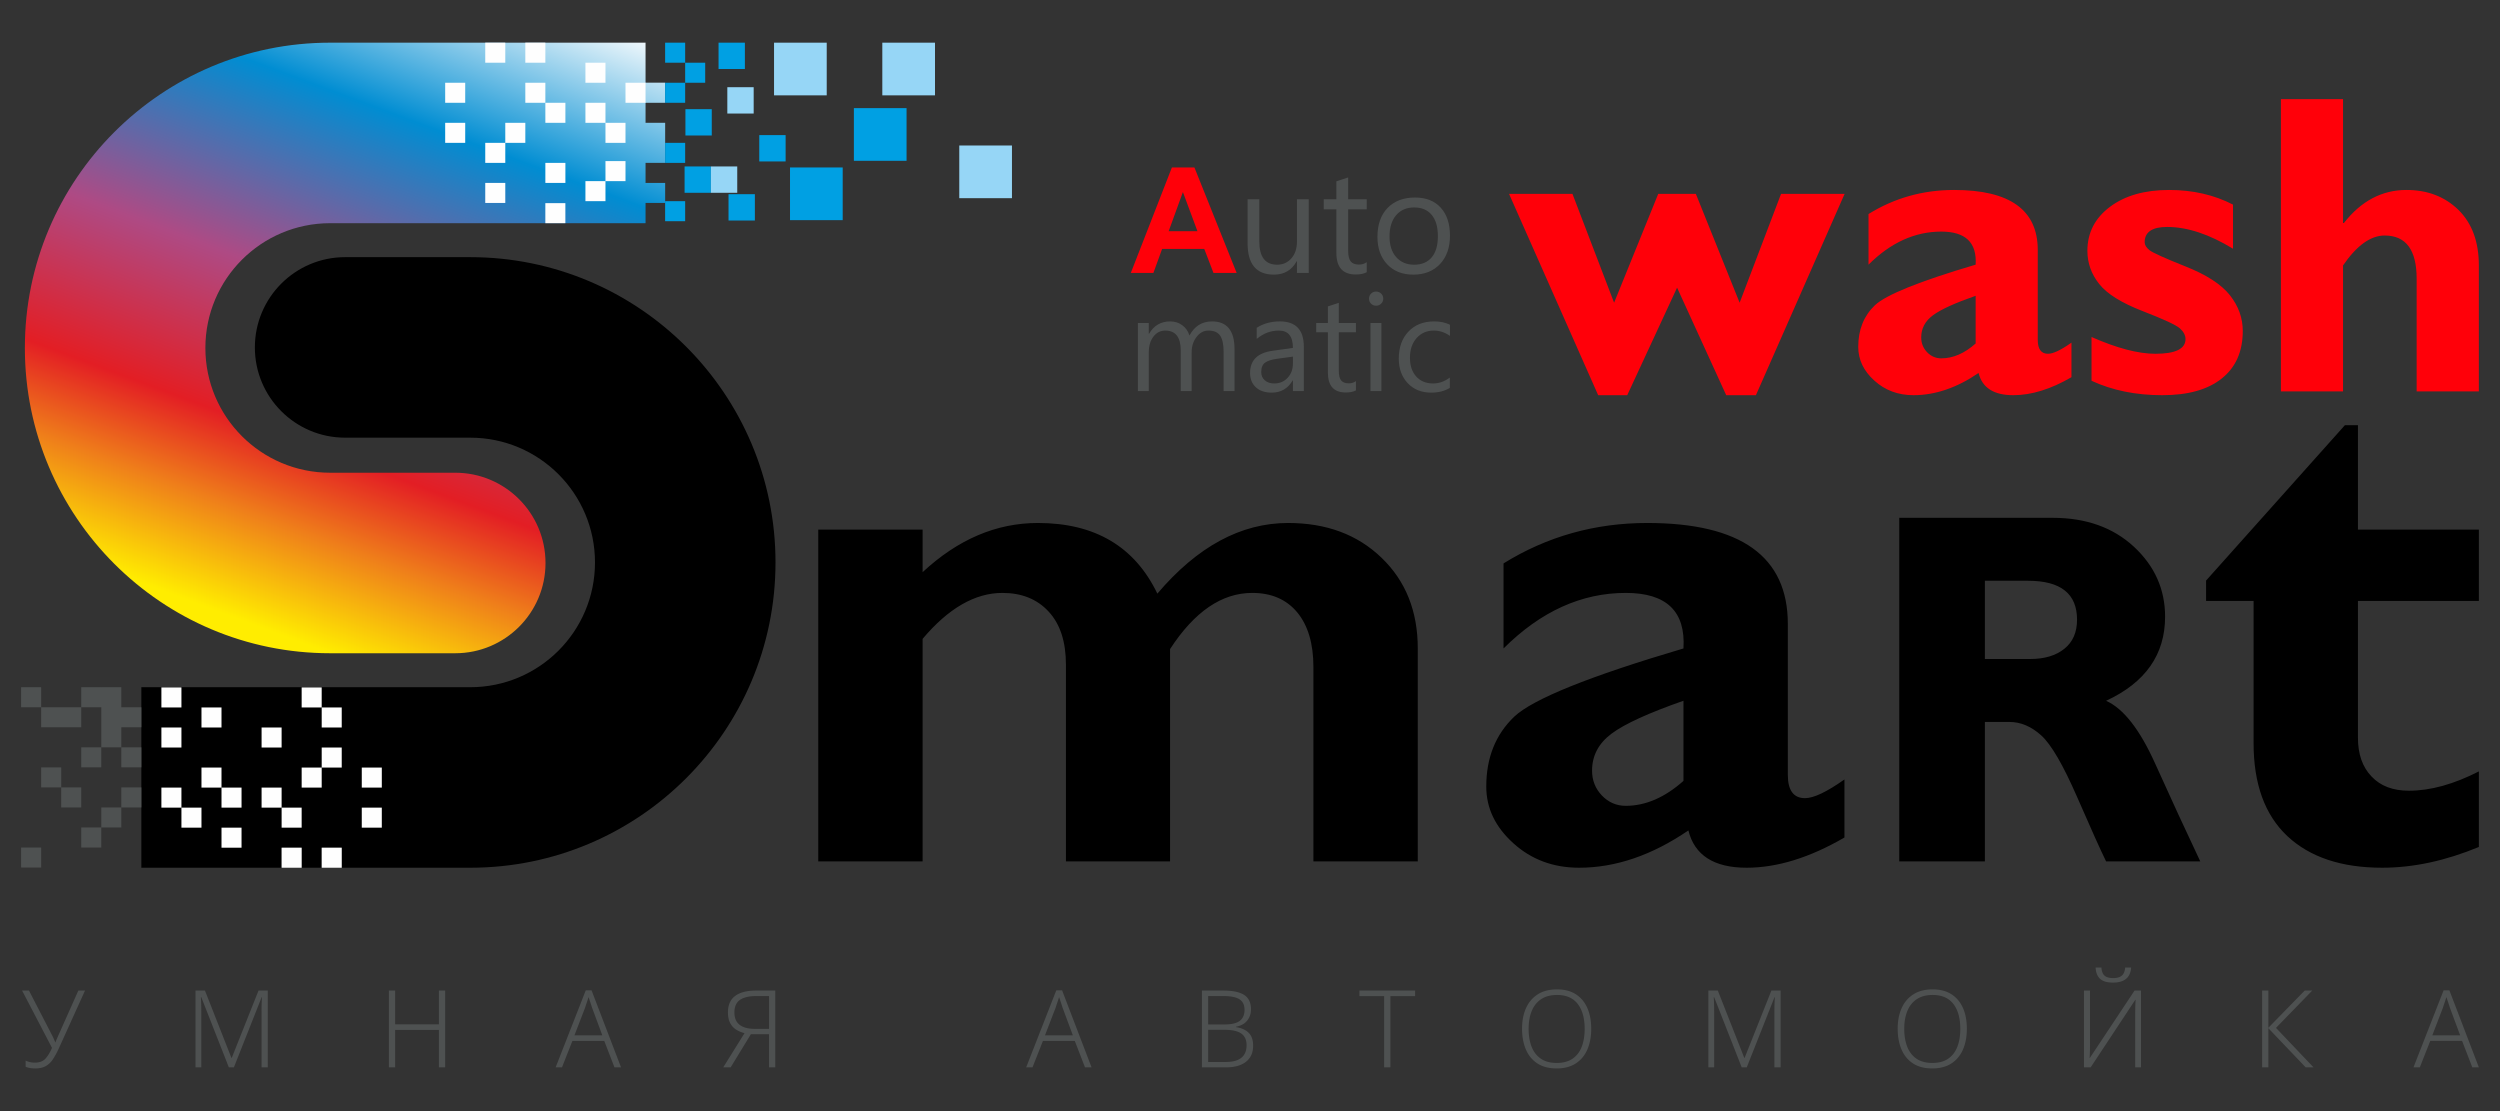 <svg xmlns="http://www.w3.org/2000/svg" width="45mm" height="20mm" viewBox="0 0 4500 2000" shape-rendering="geometricPrecision" text-rendering="geometricPrecision" image-rendering="optimizeQuality" fill-rule="evenodd" clip-rule="evenodd"><rect x="0" y="0" width="4500" height="2000" fill="#333333" stroke="none"/><defs><style>.fil3{fill:#00a0e3}.fil5{fill:#4e5151}.fil2{fill:#96d6f6}.fil4{fill:#fefefe}.fil1,.fil6,.fil7{fill:#000;fill-rule:nonzero}.fil6,.fil7{fill:#4e5151}.fil6{fill:#ff0009}</style><linearGradient id="id0" gradientUnits="userSpaceOnUse" x1="594.28" y1="1175.84" x2="1030.71" y2="7.61"><stop offset="0" stop-color="#ffed00"/><stop offset=".149" stop-color="#ef7f1a"/><stop offset=".271" stop-color="#e31e24"/><stop offset=".49" stop-color="#ae4a84"/><stop offset=".761" stop-color="#008dd2"/><stop offset="1" stop-color="#fefefe"/></linearGradient></defs><g id="Слой_x0020_1"><g id="_1686323452656"><path d="M819.44 850.91c89.72 0 162.47 72.74 162.47 162.47 0 89.72-72.75 162.46-162.47 162.46H594.28c-151.71 0-289.1-61.53-388.55-160.97-99.44-99.45-160.97-236.83-160.97-388.54 0-151.72 61.53-289.1 160.98-388.55 99.45-99.44 236.84-160.97 388.55-160.97h567.7v72.05h35.29v36.15h-35.29v36.06h35.29v72.12h-35.29v36.06h35.29v36.06h-35.29v36.43h-567.7c-62.02 0-118.18 25.14-158.82 65.78-40.64 40.64-65.78 96.79-65.78 158.81 0 62.01 25.14 118.17 65.78 158.8 40.63 40.64 96.79 65.78 158.81 65.78h225.16zm198.22-449.19H981.6v-36.06h36.06v36.06z" fill="url(#id0)" fill-rule="nonzero"/><path class="fil1" d="M621.23 787.81c-89.72 0-162.47-72.74-162.47-162.46 0-89.72 72.75-162.47 162.47-162.47H846.4c151.71 0 289.09 61.53 388.54 160.98 99.44 99.45 160.97 236.84 160.97 388.54 0 151.71-61.53 289.09-160.97 388.54-99.45 99.45-236.83 160.97-388.54 160.97H615.11v-36.05h-36.05v36.05h-36.08v-36.05h-36.06v36.05h-252.5v-324.92H846.4c62.01 0 118.17-25.15 158.8-65.78 40.64-40.64 65.78-96.8 65.78-158.81 0-62.02-25.14-118.18-65.78-158.81-40.63-40.63-96.79-65.78-158.8-65.78H621.23zm-222.51 701.98h36.06v36.07h-36.06v-36.07zm-72.13-36.05h36.06v36.05h-36.06v-36.05zm180.33 0h36.06v36.05h-36.06v-36.05zm144.27 0h36.06v36.05h-36.06v-36.05zm-360.67-36.07h36.06v36.07h-36.06v-36.07zm72.14-36.06h36.05v36.06h-36.05v-36.06zm36.06 36.06h36.06v36.07h-36.06v-36.07zm72.14 0h36.05v36.07h-36.05v-36.07zm180.33-36.05h36.06v36.05h-36.06v-36.05zm-108.2 0h36.06v36.05h-36.06v-36.05zm36.07-36.07h36.05v36.07h-36.05v-36.07zm-288.54-36.05h36.06v36.05h-36.06v-36.05zm180.34 0h36.05v36.05h-36.05v-36.05zm-108.2-36.07h36.05v36.07h-36.05v-36.07zm216.4 0h36.05v36.07h-36.05v-36.07zm-288.54-36.05h36.06v36.05h-36.06v-36.05z"/><path class="fil2" d="M1726.7 261.89h94.82v94.83h-94.82zM1588.17 76.81h94.82v94.82h-94.82z"/><path class="fil3" d="M1366.69 243.19h47.41v47.41h-47.41z"/><path class="fil2" d="M1309.2 156.96h47.42v47.42h-47.42z"/><path class="fil3" d="M1311.35 349.53h47.41v47.41h-47.41z"/><path class="fil2" d="M1393.28 76.81h94.82v94.82h-94.82z"/><path class="fil3" d="M1536.99 194.63h94.82v94.82h-94.82zM1422.02 301.43h94.82v94.83h-94.82zM1233.76 196.49h47.41v47.41h-47.41zM1293.39 76.81h47.41v47.41h-47.41zM1232.24 299.61h47.41v47.42h-47.41z"/><path class="fil2" d="M1279.63 299.61h47.41v47.42h-47.41z"/><path class="fil4" d="M290.52 1237.38h36.06v36.05h-36.06v-36.05zm288.54 36.05h36.05v36.07h-36.05v-36.07zm-216.4 0h36.05v36.07h-36.05v-36.07zm108.2 36.07h36.05v36.05h-36.05v-36.05zm-180.34 0h36.06v36.05h-36.06v-36.05zm288.54 36.05h36.05v36.07h-36.05v-36.07zm-36.07 36.07h36.06v36.05h-36.06v-36.05zm108.2 0h36.06v36.05h-36.06v-36.05zm-180.33 36.05h36.05v36.07h-36.05v-36.07zm-72.14 0h36.06v36.07h-36.06v-36.07zm-36.06-36.06h36.05v36.06h-36.05v-36.06zm-72.14 36.06h36.06v36.07h-36.06v-36.07zm360.67 36.07h36.06v36.05h-36.06v-36.05zm-144.27 0h36.06v36.05h-36.06v-36.05zm-180.33 0h36.06v36.05h-36.06v-36.05zm72.13 36.05h36.06v36.07h-36.06v-36.07zm180.34 36.07h36.05v36.05h-36.05v-36.05zm-72.14 0h36.06v36.05h-36.06v-36.05zm36.07-288.48h36.06v36.05h-36.06v-36.05z"/><path class="fil5" d="M38.03 1236.99h36.06v36.05H38.03zM74.1 1273.06h36.06v36.05H74.1zM110.17 1273.06h36.05v36.05h-36.05zM146.23 1236.99h36.06v36.05h-36.06zM182.3 1236.99h36.06v36.05H182.3zM182.3 1273.06h36.06v36.05H182.3zM218.36 1273.06h36.07v36.05h-36.07zM182.3 1309.12h36.06v36.06H182.3zM146.23 1345.19h36.06v36.06h-36.06zM74.1 1381.26h36.06v36.06H74.1zM110.17 1417.32h36.05v36.07h-36.05zM182.3 1453.39h36.06v36.06H182.3zM146.23 1489.45h36.06v36.06h-36.06zM38.03 1525.52h36.06v36.06H38.03zM218.36 1417.32h36.07v36.07h-36.07zM218.36 1345.19h36.07v36.06h-36.07z"/><path class="fil4" d="M909.51 365.31h-36.06v-36.06h36.06zM1125.91 326.03h-36.06v-36.06h36.06zM1089.84 362.09h-36.06v-36.06h36.06z"/><path class="fil3" d="M1233.28 398.16h-36.06V362.1h36.06z"/><path class="fil4" d="M1017.71 329.25h-36.06v-36.06h36.06z"/><path class="fil3" d="M1233.28 293.19h-36.06v-36.07h36.06z"/><path class="fil4" d="M909.51 293.19h-36.06v-36.06h36.06zM945.58 257.13h-36.07v-36.06h36.07zM837.37 257.13h-36.05v-36.06h36.05zM1017.71 221.07h-36.06v-36.06h36.06zM1089.84 221.07h-36.06v-36.06h36.06zM1125.91 257.14h-36.06v-36.06h36.06z"/><path class="fil3" d="M1233.28 185.01h-36.06v-36.06h36.06zM1269.35 148.94h-36.06v-36.06h36.06zM1233.28 112.87h-36.06V76.81h36.06z"/><path class="fil4" d="M837.37 185.01h-36.05v-36.06h36.05zM981.64 185.01h-36.06v-36.06h36.06zM1161.98 185.01h-36.06v-36.06h36.06zM1089.84 148.95h-36.06v-36.06h36.06zM909.51 112.89h-36.06V76.84h36.06zM981.64 112.89h-36.06V76.84h36.06zM1017.66 401.72h-36.05v-36.06h36.05z"/><path class="fil1" d="M4461.94 953.25v128.46H4244.3v246.15c0 29.36 7.99 52.68 24.4 69.74 16.19 17.27 38.65 25.69 67.37 25.69 38.64 0 80.75-11.65 125.87-34.76v136.03c-60.02 24.83-117.89 37.35-174.02 37.35-73.42 0-130.2-19-170.8-57-40.37-38-60.66-93.71-60.66-166.91v-256.29h-85.51v-36.7l249.81-279.61h23.54v187.85h217.64zM3572.79 1045.38v140.82h81.43c25.99 0 46.54-6.2 61.65-18.44 15.25-12.24 22.81-29.61 22.81-52.42 0-46.54-29.31-69.96-88.08-69.96h-77.81zm-154.12-113.31h276.19c59.98 0 108.64 17.37 146.11 51.97 37.47 34.75 56.2 76.75 56.2 126.01 0 68.14-35.36 118.6-106.22 151.39 31.28 13.9 60.89 51.82 88.69 113.77 27.96 61.94 54.85 120.41 80.83 175.26h-169.52c-9.97-20.4-27.49-59.23-52.42-116.49-24.93-57.11-46.38-93.98-64.21-110.15-17.83-16.16-37.02-24.32-57.27-24.32h-44.26v250.96h-154.12v-618.4zM3030.24 1405.59v-144.24c-62.83 22.03-106.01 41.68-129.33 59.17-23.54 17.48-35.19 39.72-35.19 66.71 0 17.28 5.82 32.18 17.7 44.7 11.88 12.3 26.13 18.56 42.97 18.56 35.41 0 70.17-14.89 103.85-44.9zM3320 1403v104.5c-62.4 36.28-121.12 54.41-175.97 54.41-58.95 0-93.92-22.46-104.93-67.15-65.43 44.69-131.06 67.15-196.71 67.15-46.41 0-85.93-14.68-118.32-44.05-32.6-29.36-48.79-63.26-48.79-102.13 0-51.81 16.84-93.7 50.3-125.66 33.47-31.74 135.17-72.76 304.66-122.85 4.11-66.72-30.44-99.97-103.85-99.97-79.67 0-153.09 33.25-220.02 99.97v-153.09c78.38-48.58 164.52-72.76 258.67-72.76 168.62 0 253.05 60.46 253.05 181.58v271.84c0 27.85 10.37 41.89 30.88 41.89 15.76 0 39.29-11.23 71.03-33.68zM1660.69 953.25v76.65c63.69-59.17 132.78-88.53 207.49-88.53 102.56 0 174.24 42.32 215.05 127.17 72.12-84.85 150.5-127.17 235.35-127.17 68.67 0 124.8 20.73 168.2 62.61 43.4 41.68 65.21 96.09 65.21 163.24v383.25h-187.85v-349.79c0-42.1-9.72-74.92-29.15-98.46-19.43-23.31-46.42-34.97-80.97-34.97-54.84 0-104.07 33.68-147.9 101.05v382.17H1918.7V1196.8c0-41.67-10.36-73.63-31.3-96.09-20.73-22.45-48.58-33.46-83.13-33.46-49.23 0-97.16 27.63-143.58 82.69v400.53h-187.85V953.25h187.85z"/><path class="fil6" d="M2225.99 491.25h-41.73l-16.57-43.15h-75.9l-15.64 43.15h-40.67l73.95-189.85h40.53l76.03 189.85zm-70.59-75.1l-26.17-70.46-25.64 70.46h51.81z"/><path class="fil7" d="M2355.73 491.25h-21.22v-21h-.53c-8.8 16.09-22.46 24.09-40.93 24.09-31.61 0-47.39-18.79-47.39-56.45v-79.25h21.09v75.89c0 27.98 10.74 41.95 32.13 41.95 10.34 0 18.88-3.8 25.59-11.45 6.68-7.64 10.04-17.63 10.04-29.96v-76.43h21.22v132.61zm104.4-1.29c-4.99 2.74-11.62 4.11-19.8 4.11-23.25 0-34.83-12.95-34.83-38.8v-78.51h-22.81v-18.12h22.81v-32.36l21.21-6.89v39.25h33.42v18.12h-33.42v74.75c0 8.88 1.51 15.2 4.56 19.01 3.01 3.8 8 5.7 14.98 5.7 5.4 0 10-1.46 13.88-4.38v18.12zm83.77 4.38c-19.58 0-35.23-6.19-46.95-18.57-11.67-12.37-17.54-28.82-17.54-49.28 0-22.28 6.1-39.65 18.25-52.2 12.2-12.51 28.64-18.75 49.38-18.75 19.75 0 35.18 6.06 46.28 18.26 11.09 12.16 16.62 29.04 16.62 50.61 0 21.17-5.97 38.1-17.9 50.84-11.98 12.72-28.03 19.09-48.14 19.09zm1.55-120.94c-13.62 0-24.41 4.64-32.36 13.92-7.96 9.29-11.94 22.06-11.94 38.42 0 15.69 4.03 28.06 12.07 37.13 8.05 9.06 18.79 13.61 32.23 13.61 13.74 0 24.31-4.46 31.69-13.35 7.38-8.88 11.05-21.52 11.05-37.92 0-16.58-3.67-29.35-11.05-38.33-7.38-8.97-17.95-13.48-31.69-13.48zM2222.13 703.88h-19.61v-70.35c0-13.56-2.12-23.36-6.28-29.4-4.21-6.09-11.23-9.11-21.11-9.11-8.37 0-15.52 3.84-21.35 11.48-5.89 7.67-8.82 16.82-8.82 27.52v69.86h-19.6v-72.72c0-24.09-9.31-36.14-27.89-36.14-8.62 0-15.68 3.6-21.27 10.82-5.6 7.23-8.37 16.62-8.37 28.18v69.86h-19.64v-122.5h19.64v19.4h.48c8.66-14.86 21.36-22.25 38.02-22.25 8.37 0 15.68 2.33 21.88 6.98 6.25 4.66 10.5 10.78 12.82 18.37 9.07-16.9 22.62-25.35 40.67-25.35 26.95 0 40.43 16.62 40.43 49.85v75.5zm124.77 0h-19.64v-19.15h-.45c-8.53 14.7-21.1 22.01-37.68 22.01-12.21 0-21.77-3.23-28.66-9.68-6.91-6.45-10.34-15.03-10.34-25.73 0-22.86 13.48-36.21 40.43-39.92l36.7-5.15c0-20.83-8.41-31.24-25.23-31.24-14.74 0-28.05 5.02-39.93 15.07V590c12.04-7.67 25.88-11.47 41.61-11.47 28.78 0 43.19 15.23 43.19 45.69v79.66zm-19.64-61.98l-29.51 4.08c-9.11 1.27-15.97 3.51-20.59 6.78-4.61 3.22-6.94 8.94-6.94 17.15 0 5.96 2.13 10.86 6.41 14.65 4.25 3.8 9.92 5.68 17.03 5.68 9.72 0 17.76-3.39 24.09-10.21 6.37-6.82 9.51-15.47 9.51-25.93v-12.2zm113.43 60.79c-4.61 2.53-10.74 3.8-18.29 3.8-21.48 0-32.18-11.96-32.18-35.85v-72.51h-21.06v-16.75h21.06V551.5l19.6-6.37v36.25h30.87v16.75h-30.87v69.04c0 8.21 1.39 14.05 4.21 17.56 2.77 3.51 7.39 5.26 13.84 5.26 4.98 0 9.23-1.34 12.82-4.04v16.74zm36.22-152.41c-3.51 0-6.49-1.19-8.94-3.6-2.49-2.36-3.72-5.39-3.72-9.06 0-3.68 1.23-6.74 3.72-9.15 2.45-2.45 5.43-3.67 8.94-3.67 3.59 0 6.66 1.22 9.19 3.67 2.48 2.41 3.75 5.47 3.75 9.15 0 3.51-1.27 6.49-3.75 8.94-2.53 2.49-5.6 3.72-9.19 3.72zm9.6 153.6h-19.64v-122.5h19.64v122.5zm123.18-5.64c-9.39 5.68-20.58 8.5-33.48 8.5-17.48 0-31.56-5.68-42.3-17.03-10.7-11.35-16.09-26.09-16.09-44.22 0-20.17 5.8-36.38 17.35-48.63 11.56-12.21 26.99-18.33 46.31-18.33 10.78 0 20.25 2 28.46 5.96v20.09c-9.11-6.37-18.83-9.56-29.2-9.56-12.49 0-22.78 4.5-30.79 13.48-8 8.94-12.04 20.74-12.04 35.32 0 14.37 3.8 25.68 11.31 33.97 7.55 8.29 17.64 12.45 30.34 12.45 10.69 0 20.74-3.55 30.13-10.66v18.66z"/><path class="fil6" d="M3018.75 517.77l-89.72 193.57h-52.32L2716.3 349h114.14l74.94 195.89L2984.81 349h67.74l78.79 195.89L3205.89 349h114.4l-159.64 362.34h-53.47l-88.43-193.57zm709.89 98.97v62.21c-37.15 21.59-72.11 32.39-104.76 32.39-35.09 0-55.91-13.37-62.46-39.97-38.95 26.6-78.02 39.97-117.1 39.97-27.64 0-51.16-8.74-70.44-26.22-19.41-17.48-29.05-37.66-29.05-60.8 0-30.85 10.03-55.78 29.95-74.81 19.92-18.89 80.47-43.31 181.37-73.13 2.44-39.72-18.13-59.51-61.83-59.51-47.43 0-91.13 19.79-130.98 59.51v-91.13c46.66-28.92 97.95-43.32 153.99-43.32 100.38 0 150.64 35.99 150.64 108.1v161.82c0 16.58 6.17 24.94 18.38 24.94 9.38 0 23.39-6.68 42.29-20.05zm-172.49 1.54v-85.86c-37.41 13.11-63.11 24.81-77 35.22-14.01 10.41-20.95 23.65-20.95 39.72 0 10.28 3.47 19.15 10.54 26.6 7.07 7.33 15.56 11.05 25.58 11.05 21.08 0 41.77-8.86 61.83-26.73zm463.23-250v79.43c-42.67-26.09-82.26-39.2-118.63-39.2-26.87 0-40.36 9.26-40.36 27.51 0 4.75 2.82 9.51 8.48 14.14 5.65 4.62 27.37 14.39 65.04 29.43 37.66 14.91 64.26 32.14 79.82 51.67 15.55 19.67 23.26 41.13 23.26 64.4 0 36.89-12.47 65.42-37.66 85.47-25.06 20.19-60.79 30.21-107.32 30.21-47.69 0-90.11-8.74-127.26-25.96v-78.79c45.76 20.17 84.07 30.2 114.91 30.2 36.12 0 54.25-8.87 54.25-26.35 0-6.81-3.34-13.24-10.03-19.28-6.68-6.04-29.05-16.45-67.22-31.23-38.18-14.78-64.27-31.11-78.28-48.98-14.14-17.86-21.08-37.65-21.08-59.51 0-32.39 13.49-58.74 40.49-79.04 26.99-20.31 62.47-30.47 106.68-30.47 42.42 0 80.72 8.74 114.91 26.35zm198.07-189.84v223h1.54c31.11-39.72 68.64-59.51 112.6-59.51 37.91 0 69.02 11.95 93.57 35.86 24.43 24.04 36.76 57.33 36.76 100v226.74h-111.95V501.57c0-51.67-19.15-77.63-57.58-77.63-25.33 0-50.26 17.99-74.94 53.85v226.74h-111.82V178.44h111.82z"/><path class="fil7" d="M153.04 1783.02l-47.63 105.13c-3.36 7.23-6.81 13.48-10.36 18.78-3.55 5.29-7.81 9.32-12.78 12.1-4.97 2.77-11.26 4.16-18.88 4.16-3.74 0-7.03-.29-9.87-.87-2.84-.58-5.29-1.26-7.36-2.04v-11.22c4.9 2.45 10.46 3.68 16.65 3.68 8.01 0 14.17-2.23 18.49-6.68 4.33-4.46 8.43-11.07 12.3-19.85l-53.83-103.19h12.39l42.02 81.31c1.03 1.94 1.93 3.85 2.71 5.72.77 1.87 1.67 3.9 2.71 6.1h.38c.52-1.81 1.23-3.72 2.13-5.72.91-2 1.75-3.9 2.52-5.71l36.4-81.7h12.01zm258.87 138.23l-49.57-126.23h-.77c.26 3.49.45 7.52.58 12.1.13 4.58.19 9.46.19 14.62v99.51h-10.45v-138.23h17.04l47.63 121.2h.58l48.21-121.2H482v138.23h-11.23v-100.67c0-4.39.06-8.84.19-13.36s.32-8.58.58-12.2h-.58l-49.95 126.23h-9.1zm389.37 0h-11.23v-67.37h-78.8v67.37h-11.23v-138.23h11.23v60.79h78.8v-60.79h11.23v138.23zm304.76 0l-18.39-47.62h-57.31l-18.78 47.62h-11.42l54.21-138.62h10.45l53.06 138.62h-11.82zm-21.87-57.69l-18.59-49.95c-.52-1.81-1.42-4.65-2.71-8.52-1.29-3.87-2.45-7.29-3.49-10.26a372.3 372.3 0 0 1-3.29 10.16c-1.16 3.42-2.13 6.36-2.9 8.81l-19.17 49.76h50.15zm267.4-1.94l-36.4 59.63h-13.36l38.33-61.56c-5.55-1.42-10.58-3.55-15.1-6.39s-8.1-6.78-10.75-11.81c-2.64-5.04-3.97-11.49-3.97-19.37 0-13.16 4.33-22.97 12.98-29.42 8.65-6.46 21.16-9.68 37.56-9.68h34.66v138.23h-11.24v-59.63h-32.71zm32.71-68.73h-22.84c-12.91 0-22.72 2.29-29.43 6.87-6.71 4.59-10.07 12.17-10.07 22.75 0 9.81 3.1 17.17 9.3 22.08 6.19 4.9 15.23 7.35 27.1 7.35h25.94v-59.05zm568.71 128.36l-18.39-47.62h-57.31l-18.78 47.62h-11.42l54.21-138.62h10.46l53.05 138.62h-11.82zm-21.87-57.69l-18.59-49.95c-.51-1.81-1.42-4.65-2.71-8.52-1.29-3.87-2.45-7.29-3.49-10.26a372.3 372.3 0 0 1-3.29 10.16c-1.16 3.42-2.13 6.36-2.9 8.81l-19.17 49.76h50.15zm232.35-80.54h38.34c17.03 0 29.62 2.64 37.75 7.93 8.13 5.3 12.2 13.88 12.2 25.76 0 8-2.33 14.84-6.97 20.52-4.65 5.68-11.3 9.29-19.94 10.84v.77c10.06 1.55 17.71 5.01 22.94 10.36 5.23 5.36 7.84 12.94 7.84 22.75 0 8.91-2.03 16.27-6.1 22.07-4.07 5.81-9.74 10.14-17.03 12.97-7.3 2.84-15.72 4.26-25.27 4.26h-43.76v-138.23zm11.23 60.99h29.62c12.65 0 21.78-2.2 27.4-6.59 5.61-4.39 8.42-10.9 8.42-19.55 0-8.91-3.03-15.3-9.1-19.17-6.06-3.87-15.81-5.81-29.23-5.81h-27.11v51.12zm0 9.67v57.9h31.56c25.04 0 37.56-10.07 37.56-30.21 0-9.55-3.2-16.55-9.58-21.01-6.39-4.45-16.3-6.68-29.72-6.68h-29.82zm328 67.57h-11.23v-128.17h-44.53v-10.06h100.29v10.06h-44.53v128.17zm361.49-69.31c0 14.07-2.32 26.46-6.97 37.17-4.65 10.72-11.59 19.08-20.81 25.08-9.23 6-20.69 9-34.37 9-13.94 0-25.52-3-34.75-9s-16.14-14.39-20.72-25.17c-4.58-10.78-6.87-23.2-6.87-37.27 0-14.07 2.35-26.4 7.06-36.98 4.71-10.59 11.75-18.88 21.11-24.88s20.94-9 34.75-9c13.3 0 24.49 2.87 33.59 8.61 9.1 5.75 16.04 13.91 20.81 24.5 4.78 10.58 7.17 23.23 7.17 37.94zm-112.68 0c0 12.26 1.81 23.01 5.42 32.24s9.16 16.39 16.65 21.49c7.49 5.1 16.97 7.65 28.46 7.65 11.62 0 21.14-2.55 28.56-7.65 7.42-5.1 12.91-12.23 16.45-21.4 3.55-9.16 5.33-19.94 5.33-32.33 0-19.1-4.17-34.04-12.49-44.82-8.33-10.78-20.75-16.17-37.27-16.17-11.49 0-21.04 2.55-28.65 7.65-7.62 5.1-13.26 12.23-16.94 21.4-3.68 9.16-5.52 19.81-5.52 31.94zm383.56 69.31l-49.57-126.23h-.77c.26 3.49.45 7.52.58 12.1.13 4.58.19 9.46.19 14.62v99.51h-10.45v-138.23h17.04l47.63 121.2h.58l48.21-121.2h16.65v138.23h-11.23v-100.67c0-4.39.06-8.84.19-13.36s.32-8.58.58-12.2h-.58l-49.95 126.23h-9.1zm405.25-69.31c0 14.07-2.33 26.46-6.97 37.17-4.65 10.72-11.59 19.08-20.82 25.08s-20.68 9-34.36 9c-13.94 0-25.53-3-34.75-9-9.23-6-16.14-14.39-20.72-25.17-4.58-10.78-6.88-23.2-6.88-37.27 0-14.07 2.36-26.4 7.07-36.98 4.71-10.59 11.75-18.88 21.11-24.88 9.35-6 20.94-9 34.75-9 13.29 0 24.49 2.87 33.59 8.61 9.1 5.75 16.03 13.91 20.81 24.5 4.78 10.58 7.17 23.23 7.17 37.94zm-112.69 0c0 12.26 1.81 23.01 5.43 32.24 3.61 9.23 9.16 16.39 16.65 21.49 7.48 5.1 16.97 7.65 28.46 7.65 11.61 0 21.13-2.55 28.56-7.65 7.42-5.1 12.9-12.23 16.45-21.4 3.55-9.16 5.32-19.94 5.32-32.33 0-19.1-4.16-34.04-12.48-44.82-8.33-10.78-20.75-16.17-37.27-16.17-11.49 0-21.04 2.55-28.65 7.65-7.62 5.1-13.27 12.23-16.95 21.4-3.67 9.16-5.52 19.81-5.52 31.94zm323.55-68.92h10.84v94.09c0 4.91-.06 9.87-.19 14.91-.13 5.03-.32 9.16-.58 12.39h.38l80.55-121.39h11.61v138.23h-10.45v-92.54c0-5.55.06-11 .19-16.36.13-5.36.32-9.59.58-12.68h-.58l-80.35 121.58h-12v-138.23zm84.8-41.44c-1.16 18.07-12 27.11-32.53 27.11-10.32 0-18-2.19-23.04-6.58-5.03-4.39-7.81-11.23-8.32-20.53h10.45c.52 6.98 2.45 11.88 5.81 14.72 3.36 2.84 8.52 4.26 15.49 4.26 6.58 0 11.65-1.42 15.2-4.26 3.55-2.84 5.65-7.74 6.29-14.72h10.65zm328.38 179.67h-14.13l-67.19-70.47v70.47h-11.22v-138.23h11.22v66.99l65.44-66.99h13.56l-65.25 67.18 67.57 71.05zm285.79 0l-18.39-47.62h-57.31l-18.78 47.62h-11.42l54.21-138.62h10.45l53.06 138.62h-11.82zm-21.88-57.69l-18.58-49.95c-.52-1.81-1.42-4.65-2.71-8.52-1.29-3.87-2.45-7.29-3.49-10.26a372.3 372.3 0 0 1-3.29 10.16c-1.16 3.42-2.13 6.36-2.9 8.81l-19.17 49.76h50.14z"/></g></g></svg>